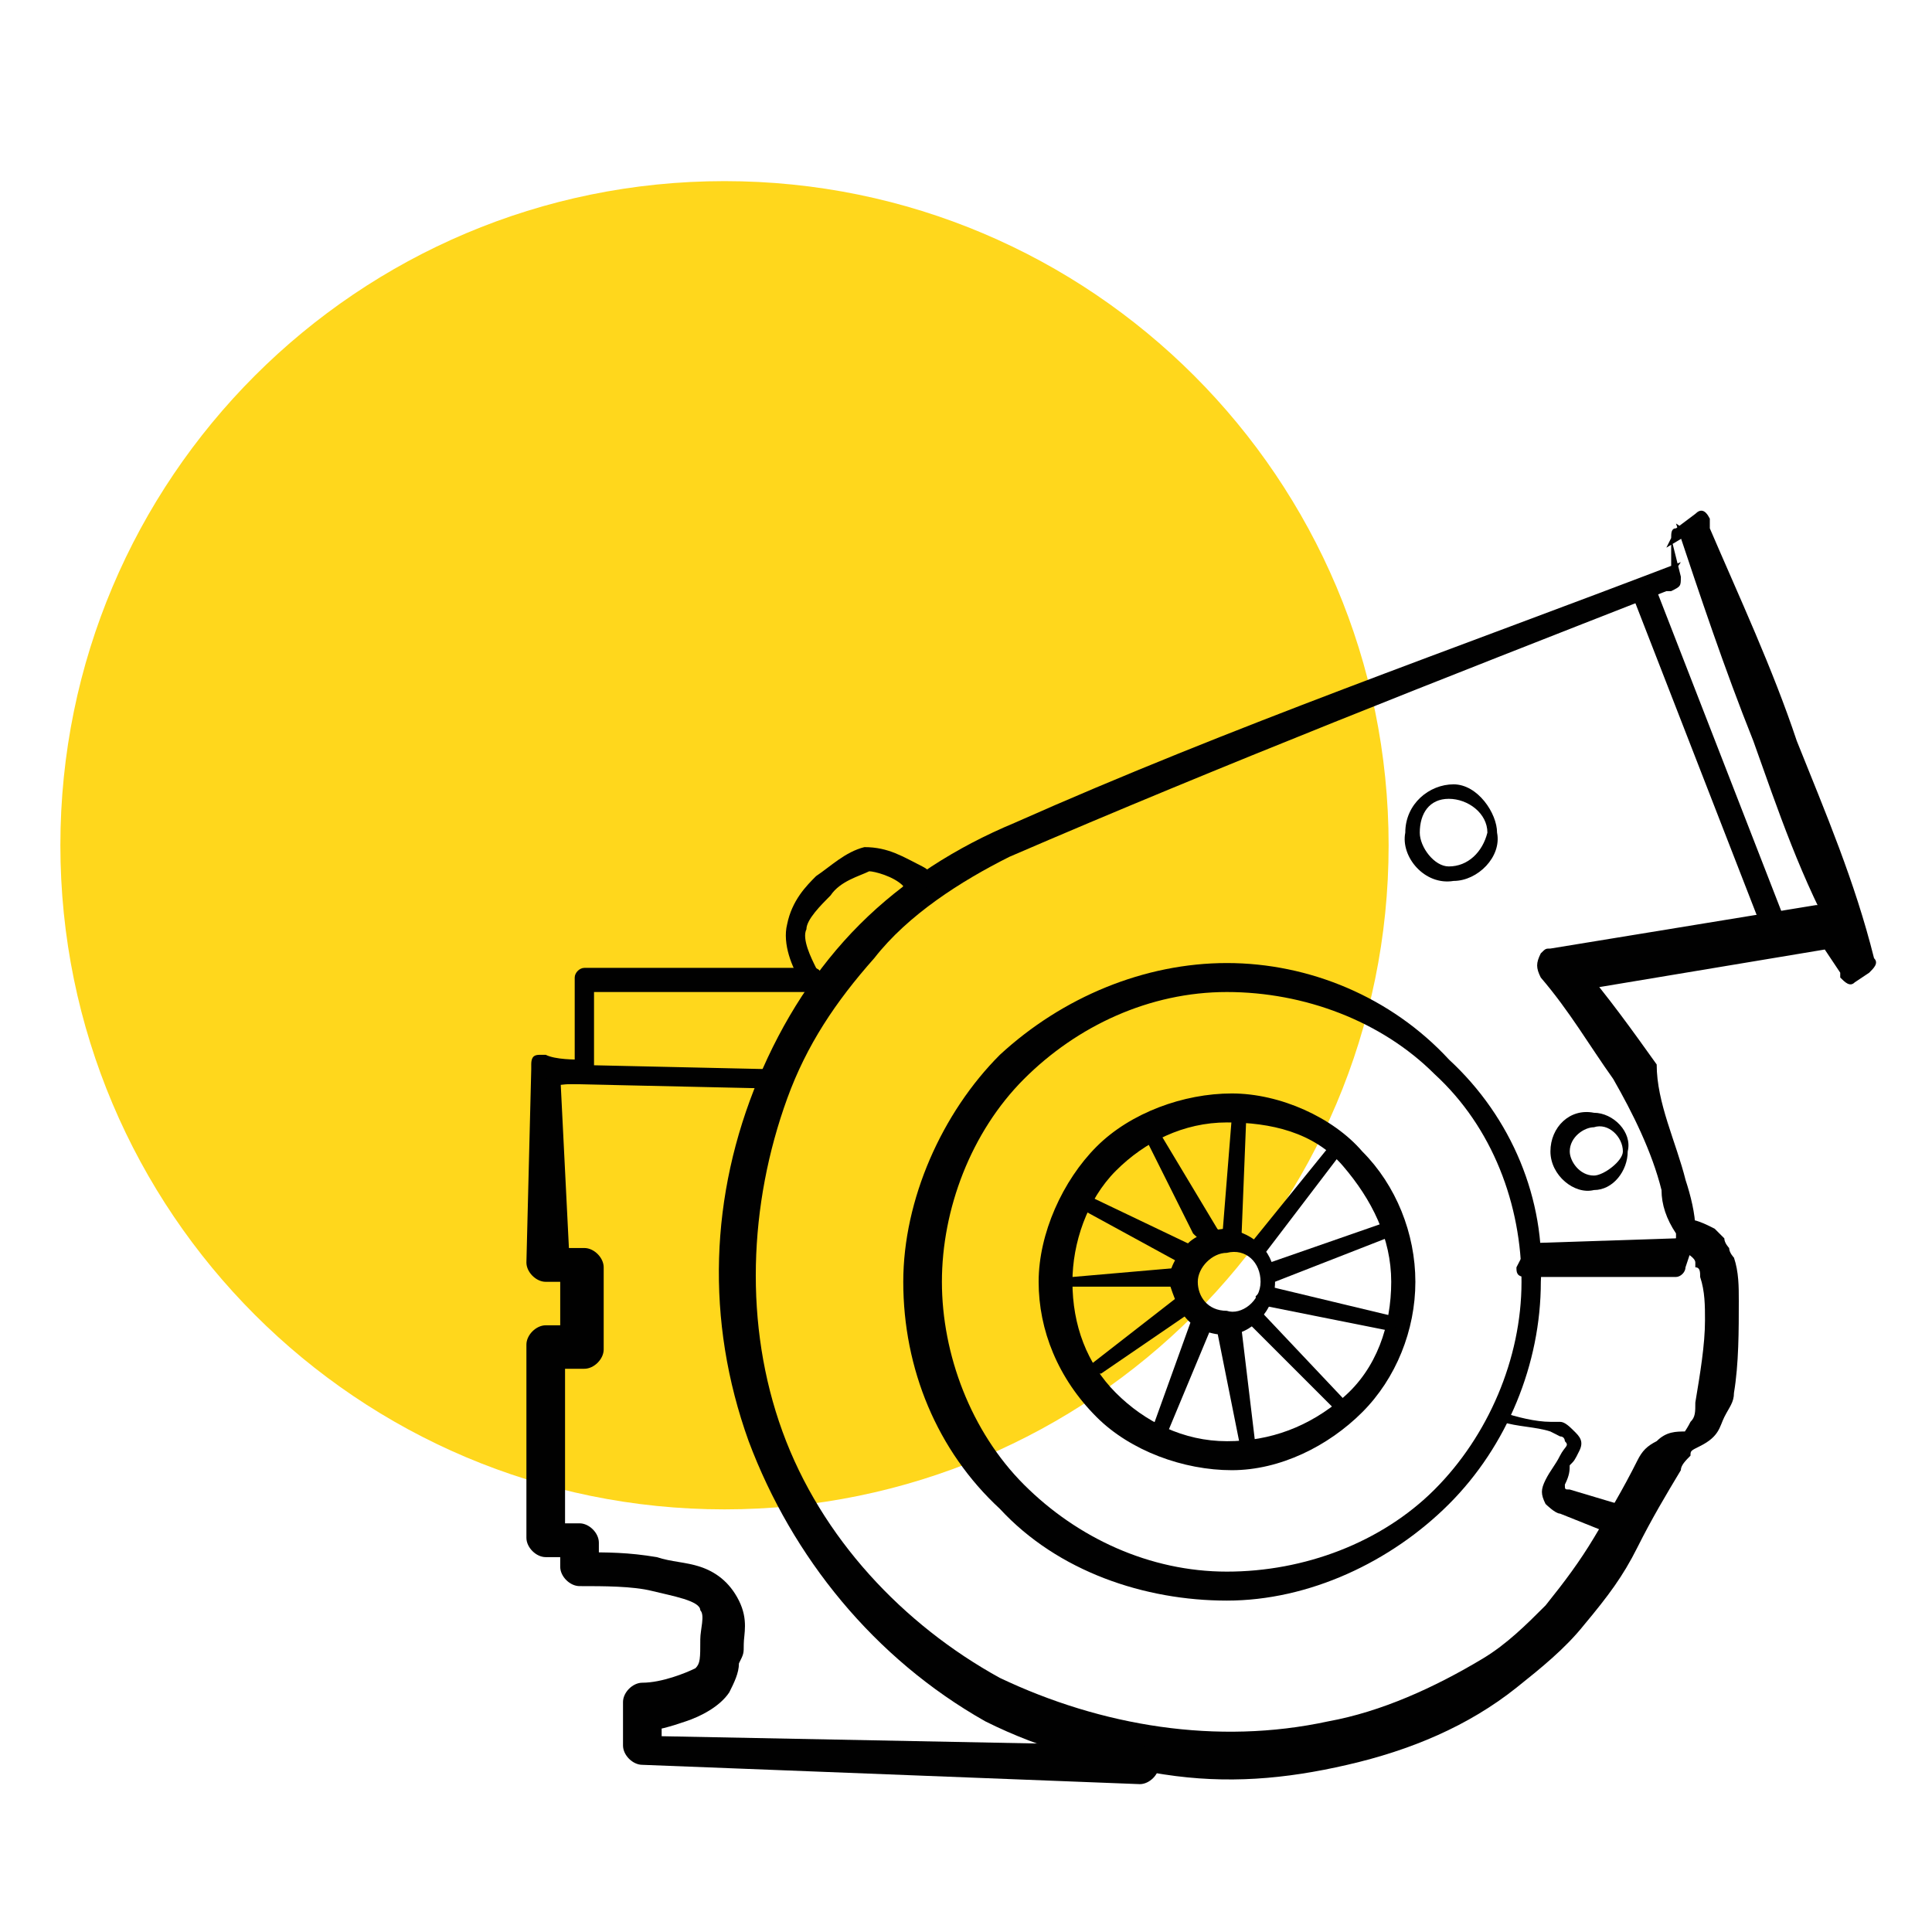 <svg width="32" height="32" viewBox="0 0 32 32" fill="none" xmlns="http://www.w3.org/2000/svg">
<g id="icon_1">
<g id="Group">
<g id="&#208;&#161;&#208;&#187;&#208;&#190;&#208;&#185;_2_4_">
<g id="Group_2">
<g id="Group 30704">
<path id="Vector" d="M12 25C18.075 25 23 20.075 23 14C23 7.925 18.075 3 12 3C5.925 3 1 7.925 1 14C1 20.075 5.925 25 12 25Z" fill="#FFD71C"/>
<g id="Group_3">
<g id="Group_4">
<path id="Vector_2" d="M25.357 20.59L27.757 20.511L27.597 20.671L27.917 20.351C27.997 20.27 28.077 20.27 28.077 20.351C28.077 20.351 28.157 20.43 28.077 20.511L27.917 20.991C27.917 21.07 27.837 21.151 27.757 21.151H27.677H25.277C25.117 21.151 25.117 21.07 25.117 20.991C25.277 20.671 25.357 20.59 25.357 20.59Z" fill="#010101"/>
</g>
<g id="Group_5">
<path id="Vector_3" d="M27.92 19.55C28 19.791 28.08 20.11 28.08 20.351L27.92 20.191C28.08 20.191 28.24 20.27 28.4 20.351C28.48 20.43 28.48 20.43 28.56 20.511C28.56 20.59 28.64 20.671 28.64 20.671C28.64 20.75 28.72 20.831 28.72 20.831C28.8 21.07 28.8 21.311 28.8 21.55C28.8 22.03 28.8 22.59 28.72 23.07C28.72 23.23 28.64 23.311 28.56 23.471C28.48 23.631 28.48 23.791 28.16 23.951C28 24.03 28 24.03 28 24.11C27.92 24.191 27.84 24.27 27.84 24.351C27.6 24.75 27.36 25.151 27.12 25.631C26.88 26.11 26.64 26.43 26.24 26.91C25.92 27.311 25.52 27.631 25.12 27.951C24.32 28.59 23.36 28.991 22.32 29.23C21.28 29.471 20.32 29.55 19.28 29.39C18.24 29.23 17.28 28.991 16.32 28.511C14.48 27.471 13.12 25.791 12.4 23.87C11.68 21.87 11.76 19.791 12.56 17.871C12.96 16.911 13.52 16.031 14.24 15.311C14.96 14.591 15.84 14.031 16.8 13.631C20.4 12.031 24.08 10.751 27.84 9.311L27.68 9.551V8.911C27.68 8.831 27.68 8.751 27.76 8.751L28.08 8.511C28.16 8.431 28.24 8.431 28.32 8.591C28.32 8.591 28.32 8.591 28.32 8.671V8.751C28.8 9.871 29.36 11.071 29.76 12.271C30.24 13.471 30.72 14.591 31.04 15.871C31.12 15.951 31.04 16.031 30.96 16.111L30.72 16.271C30.64 16.351 30.56 16.271 30.48 16.191V16.111L30.16 15.631L30.32 15.711L26 16.431L26.16 15.951C26.64 16.511 27.04 17.071 27.44 17.631C27.44 18.271 27.76 18.911 27.92 19.55ZM27.52 19.711C27.36 19.071 27.04 18.43 26.72 17.871C26.32 17.311 26 16.751 25.52 16.191C25.44 16.031 25.44 15.951 25.52 15.791C25.6 15.711 25.6 15.711 25.68 15.711L30.08 14.991C30.16 14.991 30.24 14.991 30.24 15.071L30.56 15.551H30.32L30.64 15.471L30.48 15.711C29.84 14.591 29.44 13.391 29.04 12.271C28.56 11.071 28.16 9.871 27.76 8.671L28 8.831L27.6 9.071L27.68 8.911L27.84 9.551C27.84 9.711 27.84 9.711 27.68 9.791H27.6C23.92 11.231 20.24 12.671 16.72 14.191C15.92 14.591 15.04 15.151 14.48 15.871C13.84 16.591 13.36 17.311 13.04 18.191C12.4 19.951 12.32 21.951 12.96 23.71C13.6 25.471 14.96 26.91 16.56 27.791C18.24 28.59 20.16 28.91 22 28.511C22.88 28.351 23.76 27.951 24.56 27.471C24.96 27.23 25.28 26.91 25.6 26.59C25.92 26.191 26.16 25.87 26.4 25.471C26.64 25.07 26.88 24.671 27.12 24.191C27.2 24.03 27.28 23.951 27.44 23.87C27.6 23.71 27.76 23.71 27.92 23.71C27.84 23.791 27.92 23.71 28 23.55C28.08 23.471 28.08 23.39 28.08 23.23C28.16 22.75 28.24 22.27 28.24 21.87C28.24 21.631 28.24 21.39 28.16 21.151C28.16 21.07 28.16 20.991 28.08 20.991C28.08 20.911 28.08 20.911 28.08 20.911C28.08 20.831 27.92 20.75 27.92 20.75C27.92 20.75 27.92 20.831 27.84 20.831C27.84 20.831 27.76 20.831 27.76 20.75V20.43C27.6 20.191 27.52 19.951 27.52 19.711Z" fill="#010101"/>
</g>
<g id="Group_6">
<g id="Group_7">
<path id="Vector_4" d="M23.443 21.231C23.443 22.031 23.123 22.831 22.563 23.391C22.003 23.951 21.203 24.351 20.403 24.351C19.603 24.351 18.723 24.031 18.163 23.471C17.523 22.831 17.203 22.031 17.203 21.231C17.203 20.431 17.603 19.551 18.163 18.991C18.723 18.431 19.603 18.111 20.403 18.111C21.203 18.111 22.083 18.511 22.563 19.071C23.123 19.631 23.443 20.431 23.443 21.231ZM23.043 21.231C23.043 20.511 22.723 19.871 22.243 19.311C21.763 18.751 21.043 18.591 20.323 18.591C19.603 18.591 18.963 18.911 18.483 19.391C18.003 19.871 17.763 20.591 17.763 21.231C17.763 21.951 18.003 22.591 18.483 23.071C18.963 23.551 19.603 23.871 20.323 23.871C21.043 23.871 21.683 23.631 22.243 23.151C22.803 22.671 23.043 21.951 23.043 21.231Z" fill="#010101"/>
</g>
<g id="Group_8">
<path id="Vector_5" d="M25.521 21.231C25.521 22.591 24.961 23.951 24.001 24.911C23.041 25.871 21.681 26.511 20.321 26.511C18.961 26.511 17.521 26.031 16.561 24.991C15.521 24.031 14.961 22.671 14.961 21.231C14.961 19.871 15.601 18.431 16.561 17.471C17.601 16.511 18.961 15.951 20.321 15.951C21.681 15.951 23.041 16.511 24.001 17.551C25.041 18.511 25.601 19.871 25.521 21.231ZM25.201 21.231C25.201 19.951 24.721 18.671 23.761 17.791C22.881 16.911 21.601 16.431 20.321 16.431C19.041 16.431 17.841 16.991 16.961 17.871C16.081 18.751 15.601 20.031 15.601 21.231C15.601 22.431 16.081 23.711 16.961 24.591C17.841 25.471 19.041 26.031 20.321 26.031C21.601 26.031 22.881 25.551 23.761 24.671C24.641 23.791 25.201 22.511 25.201 21.231Z" fill="#010101"/>
</g>
</g>
<g id="Group_9">
<path id="Vector_6" d="M21.119 21.231C21.119 21.711 20.719 22.111 20.319 22.111C20.079 22.111 19.839 22.031 19.679 21.871C19.519 21.711 19.439 21.471 19.359 21.231C19.359 20.991 19.519 20.751 19.679 20.591C19.839 20.431 20.159 20.351 20.319 20.351C20.799 20.431 21.119 20.751 21.119 21.231ZM20.879 21.231C20.879 20.911 20.639 20.671 20.319 20.751C20.079 20.751 19.839 20.991 19.839 21.231C19.839 21.471 19.999 21.711 20.319 21.711C20.559 21.791 20.879 21.551 20.879 21.231Z" fill="#010101"/>
</g>
<g id="Group_10">
<path id="Vector_7" d="M20.242 20.511L20.402 18.511C20.402 18.431 20.482 18.431 20.562 18.431C20.642 18.431 20.642 18.511 20.642 18.511L20.562 20.511C20.562 20.591 20.482 20.671 20.402 20.671C20.322 20.671 20.242 20.591 20.242 20.511Z" fill="#010101"/>
</g>
<g id="Group_11">
<path id="Vector_8" d="M19.761 20.43L18.961 18.83C18.961 18.75 18.961 18.67 19.041 18.67C19.121 18.67 19.121 18.67 19.201 18.75L20.161 20.35C20.241 20.43 20.161 20.51 20.081 20.51C19.921 20.59 19.841 20.51 19.761 20.43Z" fill="#010101"/>
</g>
<g id="Group_12">
<path id="Vector_9" d="M19.676 20.991L17.916 20.03C17.836 20.03 17.836 19.951 17.836 19.87C17.836 19.791 17.916 19.791 17.996 19.791L19.836 20.671C19.916 20.75 19.996 20.831 19.916 20.831C19.836 20.991 19.756 20.991 19.676 20.991Z" fill="#010101"/>
</g>
<g id="Group_13">
<path id="Vector_10" d="M19.6 21.311H17.76C17.68 21.311 17.68 21.231 17.68 21.231C17.68 21.151 17.76 21.151 17.76 21.151L19.6 20.991C19.68 20.991 19.76 21.071 19.76 21.151C19.76 21.231 19.68 21.311 19.6 21.311Z" fill="#010101"/>
</g>
<g id="Group_14">
<path id="Vector_11" d="M19.758 21.711L18.238 22.751C18.158 22.751 18.078 22.751 18.078 22.751C18.078 22.671 18.078 22.671 18.078 22.591L19.518 21.471C19.598 21.391 19.678 21.391 19.678 21.471C19.838 21.551 19.838 21.631 19.758 21.711Z" fill="#010101"/>
</g>
<g id="Group_15">
<path id="Vector_12" d="M20.079 21.95L19.279 23.87C19.279 23.95 19.199 23.95 19.119 23.95C19.039 23.95 19.039 23.87 19.039 23.79L19.759 21.79C19.759 21.71 19.919 21.63 19.919 21.71C20.079 21.71 20.159 21.87 20.079 21.95Z" fill="#010101"/>
</g>
<g id="Group_16">
<path id="Vector_13" d="M20.556 21.951L20.796 23.951C20.796 24.031 20.796 24.031 20.716 24.111C20.636 24.111 20.636 24.111 20.556 24.031L20.156 22.031C20.156 21.951 20.236 21.871 20.316 21.871C20.556 21.871 20.556 21.871 20.556 21.951Z" fill="#010101"/>
</g>
<g id="Group_17">
<path id="Vector_14" d="M20.876 21.711L22.236 23.151C22.316 23.231 22.236 23.231 22.236 23.311C22.156 23.391 22.156 23.311 22.076 23.311L20.716 21.951C20.636 21.871 20.636 21.791 20.716 21.791C20.796 21.631 20.876 21.631 20.876 21.711Z" fill="#010101"/>
</g>
<g id="Group_18">
<path id="Vector_15" d="M21.037 21.311L23.037 21.791C23.117 21.791 23.117 21.87 23.117 21.951C23.117 22.03 23.037 22.03 22.957 22.03L20.957 21.631C20.877 21.631 20.797 21.55 20.797 21.471C20.877 21.39 20.957 21.311 21.037 21.311Z" fill="#010101"/>
</g>
<g id="Group_19">
<path id="Vector_16" d="M21.039 20.91L22.879 20.27C22.959 20.27 23.039 20.27 23.039 20.351C23.039 20.43 23.039 20.43 22.959 20.511L21.119 21.23C21.039 21.23 20.959 21.23 20.959 21.151C20.879 21.07 20.879 20.991 21.039 20.91Z" fill="#010101"/>
</g>
<g id="Group_20">
<path id="Vector_17" d="M20.718 20.591L22.078 18.911C22.078 18.831 22.158 18.831 22.238 18.911C22.318 18.911 22.318 18.991 22.238 19.071L20.958 20.751C20.878 20.831 20.798 20.831 20.798 20.831C20.798 20.831 20.638 20.671 20.718 20.591Z" fill="#010101"/>
</g>
<g id="Group_21">
<path id="Vector_18" d="M26.96 19.071C26.96 19.391 26.72 19.711 26.4 19.711C26.08 19.791 25.68 19.471 25.68 19.071C25.68 18.671 26 18.351 26.4 18.431C26.72 18.431 27.04 18.751 26.96 19.071ZM26.88 19.071C26.88 18.831 26.64 18.591 26.4 18.671C26.24 18.671 26 18.831 26 19.071C26 19.231 26.16 19.471 26.4 19.471C26.56 19.471 26.88 19.231 26.88 19.071Z" fill="#010101"/>
</g>
<g id="Group_22">
<path id="Vector_19" d="M24.796 13.791C24.876 14.191 24.476 14.591 24.076 14.591C23.596 14.671 23.196 14.191 23.276 13.791C23.276 13.311 23.676 12.991 24.076 12.991C24.476 12.991 24.796 13.471 24.796 13.791ZM24.636 13.791C24.636 13.471 24.316 13.231 23.996 13.231C23.676 13.231 23.516 13.471 23.516 13.791C23.516 14.031 23.756 14.351 23.996 14.351C24.316 14.351 24.556 14.111 24.636 13.791Z" fill="#010101"/>
</g>
<g id="Group_23">
<path id="Vector_20" d="M24.879 23.39C25.119 23.471 25.439 23.55 25.679 23.55H25.839C25.919 23.55 25.999 23.631 26.079 23.71C26.159 23.791 26.239 23.87 26.159 24.03C26.079 24.191 26.079 24.191 25.999 24.27C25.999 24.351 25.999 24.43 25.919 24.59C25.919 24.671 25.919 24.671 25.999 24.671L26.799 24.91C26.959 24.991 26.959 25.07 26.959 25.23C26.879 25.39 26.799 25.39 26.639 25.39L25.839 25.07C25.759 25.07 25.599 24.91 25.599 24.91C25.519 24.75 25.519 24.671 25.599 24.511C25.679 24.351 25.759 24.27 25.839 24.11C25.919 23.951 25.999 23.951 25.919 23.87C25.919 23.87 25.919 23.791 25.839 23.791L25.679 23.71C25.439 23.631 25.119 23.631 24.879 23.55C24.799 23.55 24.719 23.471 24.719 23.39C24.719 23.311 24.799 23.39 24.879 23.39Z" fill="#010101"/>
</g>
<path id="Vector_21" d="M27.195 9.71L29.435 15.47" stroke="#010101" stroke-width="0.404" stroke-miterlimit="10"/>
<g id="Group_24">
<path id="Vector_22" d="M13.439 16.431H9.679L9.839 16.271C9.839 16.751 9.839 17.311 9.839 17.791C9.839 17.951 9.759 17.951 9.679 17.951C9.519 17.951 9.199 17.951 9.039 18.031L9.279 17.791L9.439 20.991L9.119 20.671H9.679C9.839 20.671 9.999 20.831 9.999 20.991V22.351C9.999 22.511 9.839 22.671 9.679 22.671H9.039L9.359 22.351V25.551L9.039 25.231H9.599C9.759 25.231 9.919 25.391 9.919 25.551V26.031L9.599 25.711C10.079 25.711 10.399 25.711 10.879 25.791C11.119 25.871 11.359 25.871 11.599 25.951C11.839 26.031 12.079 26.191 12.239 26.511C12.399 26.831 12.319 27.071 12.319 27.231C12.319 27.391 12.319 27.391 12.239 27.551C12.239 27.711 12.159 27.871 12.079 28.031C11.919 28.271 11.599 28.431 11.359 28.511C11.119 28.591 10.879 28.671 10.639 28.671L10.959 28.351V29.071L10.639 28.751L18.879 28.911C19.039 28.911 19.199 29.071 19.199 29.231C19.199 29.391 19.039 29.551 18.879 29.551L10.639 29.231C10.479 29.231 10.319 29.071 10.319 28.911V28.191C10.319 28.031 10.479 27.871 10.639 27.871C10.959 27.871 11.359 27.711 11.519 27.631C11.599 27.551 11.599 27.471 11.599 27.151C11.599 26.991 11.679 26.751 11.599 26.671C11.599 26.511 11.119 26.431 10.799 26.351C10.479 26.271 9.999 26.271 9.599 26.271C9.439 26.271 9.279 26.111 9.279 25.951V25.471L9.599 25.791H9.039C8.879 25.791 8.719 25.631 8.719 25.471V22.271C8.719 22.111 8.879 21.951 9.039 21.951H9.599L9.279 22.271V20.911L9.599 21.231H9.039C8.879 21.231 8.719 21.071 8.719 20.911L8.799 17.711V17.631C8.799 17.471 8.879 17.471 8.959 17.471H9.039C9.199 17.551 9.519 17.551 9.679 17.551L9.519 17.711C9.519 17.231 9.519 16.671 9.519 16.191C9.519 16.111 9.599 16.031 9.679 16.031H13.439C13.599 16.031 13.599 16.111 13.599 16.191C13.599 16.271 13.519 16.431 13.439 16.431Z" fill="#010101"/>
</g>
<g id="Group_25">
<path id="Vector_23" d="M13.277 16.271C13.117 16.031 12.957 15.631 13.037 15.311C13.117 14.911 13.357 14.671 13.517 14.511C13.757 14.351 13.997 14.111 14.317 14.031C14.717 14.031 14.957 14.191 15.277 14.351C15.437 14.431 15.437 14.511 15.357 14.671C15.277 14.831 15.197 14.831 15.037 14.751C15.037 14.751 14.957 14.751 14.957 14.671C14.797 14.511 14.477 14.431 14.397 14.431C14.237 14.511 13.917 14.591 13.757 14.831C13.597 14.991 13.357 15.231 13.357 15.391C13.277 15.551 13.437 15.871 13.517 16.031C13.597 16.111 13.597 16.271 13.517 16.351C13.597 16.351 13.437 16.351 13.277 16.271Z" fill="#010101"/>
</g>
<g id="Group_26">
<path id="Vector_24" d="M12.799 18.03L9.199 17.95C9.039 17.95 9.039 17.79 9.039 17.79C9.039 17.63 9.199 17.63 9.199 17.63L12.799 17.71C12.959 17.71 12.959 17.79 12.959 17.87C12.959 17.95 12.879 18.03 12.799 18.03Z" fill="#010101"/>
</g>
</g>
</g>
</g>
</g>
</g>
</g>
</svg>
